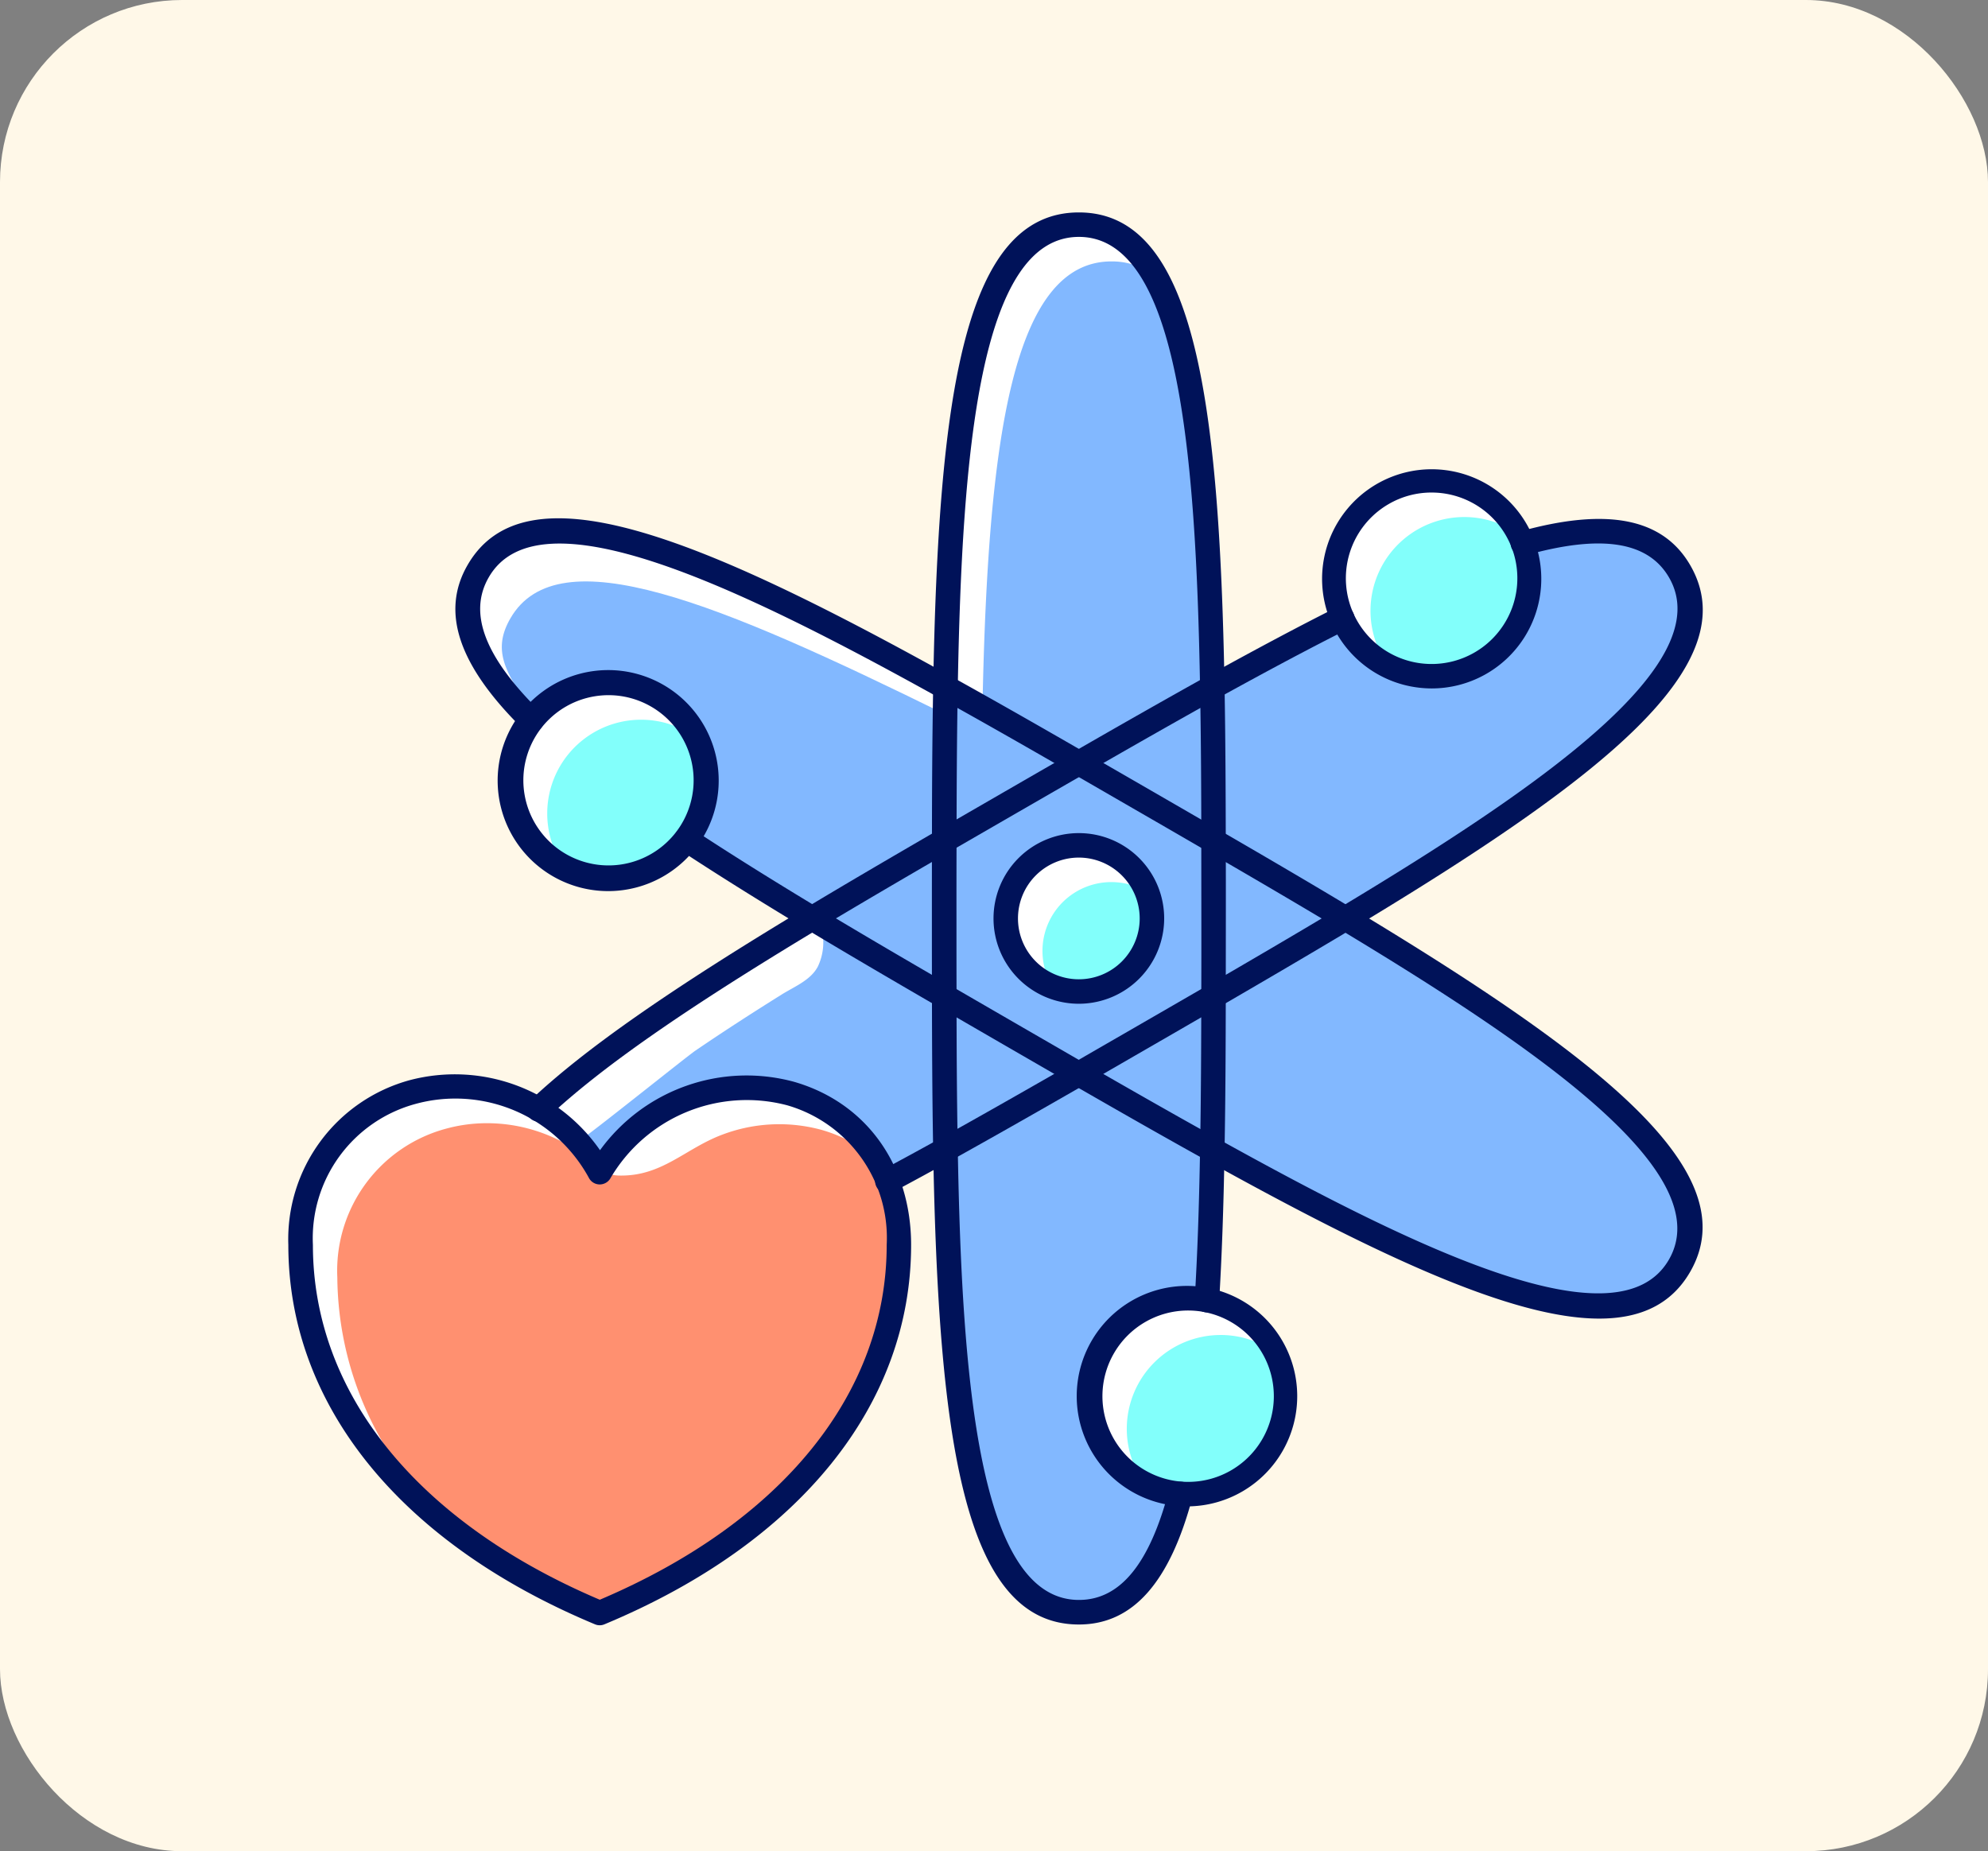 <svg xmlns="http://www.w3.org/2000/svg" width="131" height="122" viewBox="0 0 131 122">
  <rect x="0" y="0" width="131" height="122" fill="#808080" stroke="none"/>
  <g id="Grupo_1043696" data-name="Grupo 1043696" transform="translate(4766 -7956)">
    <rect id="Rectángulo_355805" data-name="Rectángulo 355805" width="131" height="122" rx="12" transform="translate(-4766 7956)" fill="#fff8e8"/>
    <g id="ciencias" transform="translate(-5542.514 7134.378)">
      <path id="Trazado_772974" data-name="Trazado 772974" d="M2699.959,3403.522a6.191,6.191,0,1,0,.12,0Z" transform="translate(-1845.166 -2496.071)" fill="#82fffb"/>
      <path id="Trazado_772975" data-name="Trazado 772975" d="M1426.62,2515.081c-3.358-1.945-6.047-3.527-8.434-4.962-8.639,5.2-14.09,8.994-17.593,12.24a11.718,11.718,0,0,1,3.6,3.664,11.452,11.452,0,0,1,12.644-4.937,9.776,9.776,0,0,1,6.432,5.659c1.061-.565,2.153-1.162,3.427-1.865C1426.639,2521.564,1426.625,2518.082,1426.62,2515.081Z" transform="translate(-588.154 -1627.658)" fill="#82b8ff"/>
      <path id="Trazado_772976" data-name="Trazado 772976" d="M2981.814,2515.271c0,3.013-.019,6.506-.078,9.8,15.788,8.757,26.977,13.4,30.286,7.677s-6.3-13.111-21.774-22.44C2987.376,2512.032,2984.387,2513.777,2981.814,2515.271Z" transform="translate(-2125.07 -1627.843)" fill="#82b8ff"/>
      <path id="Trazado_772977" data-name="Trazado 772977" d="M3012.036,1598.981c-1.488-2.573-4.675-3.159-9.73-1.8a6.729,6.729,0,0,1-6.371,8.839,6.754,6.754,0,0,1-1.75-.232,6.681,6.681,0,0,1-4.083-3.132c-.068-.119-.125-.241-.185-.362-2.287,1.151-4.9,2.538-8.178,4.347.059,3.3.073,6.79.078,9.8,3.348,1.94,6.037,3.522,8.434,4.962C3005.73,1612.087,3015.347,1604.7,3012.036,1598.981Z" transform="translate(-2125.073 -739.567)" fill="#82b8ff"/>
      <path id="Trazado_772978" data-name="Trazado 772978" d="M1258.941,1615.291c0-3,.018-6.477.078-9.8-15.786-8.757-26.975-13.4-30.286-7.677-1.483,2.563-.41,5.606,3.266,9.3a6.721,6.721,0,0,1,10.888,7.784c-.084.144-.178.281-.271.417,2.237,1.47,4.823,3.09,7.891,4.943C1253.058,1618.719,1255.735,1617.153,1258.941,1615.291Z" transform="translate(-420.474 -738.42)" fill="#82b8ff"/>
      <path id="Trazado_772979" data-name="Trazado 772979" d="M2361.815,908.982c3.236-1.864,6.023-3.447,8.512-4.832-.325-18.052-1.907-30.064-8.518-30.064s-8.192,12.01-8.517,30.059C2355.731,905.5,2358.448,907.04,2361.815,908.982Z" transform="translate(-1514.204 -37.387)" fill="#82b8ff"/>
      <path id="Trazado_772980" data-name="Trazado 772980" d="M1339.547,1963.8s.006-.005.009-.009a6.262,6.262,0,0,0,.4-.6,6.279,6.279,0,1,0-.415.616Z" transform="translate(-518.014 -1086.989)" fill="#82fffb"/>
      <path id="Trazado_772981" data-name="Trazado 772981" d="M865.92,2904.971a10.952,10.952,0,0,0-12.275,5.068.3.3,0,0,1-.232.126.269.269,0,0,1-.228-.133,10.717,10.717,0,0,0-9.341-5.514,10.155,10.155,0,0,0-2.662.35,9.693,9.693,0,0,0-7.208,9.824c0,10.052,7.086,18.783,19.443,23.968,12.358-5.185,19.443-13.916,19.443-23.968A9.611,9.611,0,0,0,865.92,2904.971Z" transform="translate(-37.384 -2011.025)" fill="#ff9070"/>
      <g id="Grupo_1043466" data-name="Grupo 1043466" transform="translate(830.554 867.366)">
        <path id="Trazado_772982" data-name="Trazado 772982" d="M2361.8,2876.525c-3.462,1.988-6.1,3.485-8.512,4.827.325,18.055,1.906,30.069,8.517,30.069,2.924,0,5-2.394,6.36-7.3a6.722,6.722,0,0,1,.959-13.392,6.759,6.759,0,0,1,.864.079c.162-2.726.272-5.822.334-9.45C2367.492,2879.786,2364.562,2878.111,2361.8,2876.525Z" transform="translate(-2344.76 -2851.182)" fill="#82b8ff"/>
        <path id="Trazado_772983" data-name="Trazado 772983" d="M2992.465,2337.369c-2.266-1.36-4.8-2.852-7.91-4.653,0,1.533,0,3.081,0,4.654s0,3.121,0,4.653C2986.989,2340.608,2989.77,2338.984,2992.465,2337.369Z" transform="translate(-2958.364 -2322.584)" fill="#82b8ff"/>
        <path id="Trazado_772984" data-name="Trazado 772984" d="M2048.22,2337.205c2.258,1.354,4.8,2.847,7.911,4.654q-.007-2.294,0-4.648t0-4.658C2053.15,2334.284,2050.623,2335.764,2048.22,2337.205Z" transform="translate(-2048.22 -2322.425)" fill="#82b8ff"/>
        <path id="Trazado_772985" data-name="Trazado 772985" d="M2354.353,1977.36q2.045-1.18,4.039-2.328c-3.125-1.8-5.689-3.257-7.995-4.538-.053,3.119-.067,6.356-.073,9.193Z" transform="translate(-2341.875 -1970.494)" fill="#82b8ff"/>
        <path id="Trazado_772986" data-name="Trazado 772986" d="M2682.346,1978.187q1.491.863,2.95,1.71c-.005-2.848-.019-6.092-.072-9.191-2.352,1.311-4.973,2.8-7.984,4.533Z" transform="translate(-2659.646 -1970.7)" fill="#82b8ff"/>
        <path id="Trazado_772987" data-name="Trazado 772987" d="M2364.888,2160.136q1.219-.7,2.417-1.4.007-2.45,0-4.966t0-4.966q-1.593-.925-3.221-1.867l-5.375-3.1q-2.123,1.222-4.309,2.483l-4.3,2.483q-.007,2.451-.005,4.971c0,1.674,0,3.332.005,4.96q1.646.957,3.329,1.93l.964.559q2.182,1.259,4.3,2.488,1.58-.915,3.2-1.847Zm-11.271-6.364a5.085,5.085,0,1,1,5.085,5.085A5.091,5.091,0,0,1,2353.618,2153.772Z" transform="translate(-2341.653 -2138.989)" fill="#82b8ff"/>
      </g>
      <path id="Trazado_772988" data-name="Trazado 772988" d="M2499.73,2336.421a4.547,4.547,0,1,0,4.548,4.548A4.553,4.553,0,0,0,2499.73,2336.421Z" transform="translate(-1652.126 -1458.819)" fill="#82fffb"/>
      <path id="Trazado_772989" data-name="Trazado 772989" d="M3268.191,1485.057s0,.007,0,.011a6.269,6.269,0,0,0,.288.564,6.213,6.213,0,1,0-.294-.579Z" transform="translate(-2402.987 -622.81)" fill="#82fffb"/>
      <path id="Trazado_772990" data-name="Trazado 772990" d="M2682.786,2700.072l-2.993,1.729-2.927,1.691c2.6,1.492,5.331,3.055,7.995,4.533.053-3.094.067-6.342.072-9.193Z" transform="translate(-1828.726 -1811.093)" fill="#82b8ff"/>
      <path id="Trazado_772991" data-name="Trazado 772991" d="M2354.349,2701.013l-.965-.558-3.058-1.773c.005,2.84.02,6.078.073,9.192,2.276-1.269,4.776-2.687,7.984-4.528Q2356.39,2702.19,2354.349,2701.013Z" transform="translate(-1511.321 -1810.946)" fill="#82b8ff"/>
      <path id="Trazado_772992" data-name="Trazado 772992" d="M2695.931,3411.743a6.185,6.185,0,0,1,6.181-6.068h.12a6.142,6.142,0,0,1,3.037.871,6.182,6.182,0,0,0-5.189-3.023h-.12a6.185,6.185,0,0,0-4.453,10.475,6.214,6.214,0,0,0,1.3,1.024A6.137,6.137,0,0,1,2695.931,3411.743Z" transform="translate(-1845.166 -2496.072)" fill="#fff"/>
      <g id="Grupo_1043467" data-name="Grupo 1043467" transform="translate(812.439 882.461)">
        <path id="Trazado_772993" data-name="Trazado 772993" d="M1410.485,2518.524c1.863-1.272,3.761-2.495,5.673-3.691.864-.541,1.922-.948,2.4-1.85a3.7,3.7,0,0,0,.251-2.491l-.623-.373c-8.639,5.2-14.09,8.993-17.593,12.24a11.4,11.4,0,0,1,2.367,2.022C1404.153,2523.542,1409.924,2518.907,1410.485,2518.524Z" transform="translate(-1400.593 -2510.118)" fill="#fff"/>
      </g>
      <path id="Trazado_772994" data-name="Trazado 772994" d="M1230.624,1600.789c3.157-5.459,13.742-1,28.638,6.321,0-.321-.249-1.3-.243-1.618-15.786-8.757-26.975-13.4-30.286-7.677-1.483,2.563-.41,5.606,3.266,9.3.045-.052.094-.1.141-.149C1230.137,1604.281,1229.461,1602.8,1230.624,1600.789Z" transform="translate(-420.474 -738.421)" fill="#fff"/>
      <path id="Trazado_772995" data-name="Trazado 772995" d="M2363.961,876.237a4.661,4.661,0,0,1,2.342.608,5.213,5.213,0,0,0-4.494-2.759c-6.611,0-8.192,12.01-8.517,30.059q1.045.58,2.171,1.214C2355.826,887.834,2357.466,876.237,2363.961,876.237Z" transform="translate(-1514.204 -37.387)" fill="#fff"/>
      <path id="Trazado_772996" data-name="Trazado 772996" d="M1331.443,1959.11a6.188,6.188,0,0,1,8.459-2.226c.015.009.028.019.043.028a6.182,6.182,0,1,0-8.471,8.476A6.187,6.187,0,0,1,1331.443,1959.11Z" transform="translate(-518.029 -1086.989)" fill="#fff"/>
      <g id="Grupo_1043468" data-name="Grupo 1043468" transform="translate(796.59 893.493)">
        <path id="Trazado_772997" data-name="Trazado 772997" d="M1541.826,2912.479c2.816.053,4.331-1.787,6.782-2.7a10.588,10.588,0,0,1,6.566-.3,9.721,9.721,0,0,1,2.957,1.439,9.552,9.552,0,0,0-5.108-3.591,10.936,10.936,0,0,0-12.174,4.92A2.2,2.2,0,0,0,1541.826,2912.479Z" transform="translate(-1521.076 -2906.877)" fill="#fff"/>
        <path id="Trazado_772998" data-name="Trazado 772998" d="M836.127,2916.843a9.693,9.693,0,0,1,7.208-9.824,10.165,10.165,0,0,1,2.662-.349,10.615,10.615,0,0,1,6.156,1.973c.074.053.137.106.2.158a10.607,10.607,0,0,0-8.512-4.283,10.176,10.176,0,0,0-2.663.349,9.693,9.693,0,0,0-7.208,9.825c0,6.392,2.869,12.247,8.132,17A21.94,21.94,0,0,1,836.127,2916.843Z" transform="translate(-833.975 -2904.518)" fill="#fff"/>
      </g>
      <path id="Trazado_772999" data-name="Trazado 772999" d="M2497.335,2343.12a4.537,4.537,0,0,1,6.5-4.1,4.544,4.544,0,1,0-6.052,6.052A4.514,4.514,0,0,1,2497.335,2343.12Z" transform="translate(-1652.127 -1458.819)" fill="#fff"/>
      <path id="Trazado_773000" data-name="Trazado 773000" d="M3270.636,1487.8a6.3,6.3,0,0,1-.288-.564s0-.008,0-.011l0,0a6.181,6.181,0,0,1,8.812-7.825,6.183,6.183,0,0,0-10.963,5.674l0,0s0,.008,0,.011a6.27,6.27,0,0,0,.288.564,6.146,6.146,0,0,0,2.2,2.221C3270.667,1487.85,3270.65,1487.829,3270.636,1487.8Z" transform="translate(-2402.989 -622.831)" fill="#fff"/>
      <g id="Grupo_1043469" data-name="Grupo 1043469" transform="translate(841.981 876.526)">
        <path id="Trazado_773001" data-name="Trazado 773001" d="M2462.344,2309.206a5.623,5.623,0,1,1,5.624-5.623A5.63,5.63,0,0,1,2462.344,2309.206Zm0-9.633a4.01,4.01,0,1,0,4.01,4.01A4.014,4.014,0,0,0,2462.344,2299.573Z" transform="translate(-2456.721 -2297.959)" fill="#001259"/>
      </g>
      <g id="Grupo_1043470" data-name="Grupo 1043470" transform="translate(837.923 835.622)">
        <path id="Trazado_773002" data-name="Trazado 773002" d="M2321.319,928.682c-7.533,0-9.257-11.972-9.6-31.287-.062-3.425-.076-7.041-.08-10.126-.005-1.678-.005-3.389-.005-5.117s0-3.444.005-5.129c0-3.08.018-6.693.08-10.125.34-19.309,2.063-31.276,9.6-31.276s9.257,11.969,9.6,31.282c.062,3.407.075,7.031.081,10.126q.008,2.526.005,5.122t-.005,5.124c-.005,3.1-.018,6.724-.081,10.125-.064,3.845-.181,7.1-.356,9.954a.807.807,0,1,1-1.611-.1c.174-2.828.289-6.061.354-9.883.063-3.391.076-7.009.08-10.1q.008-2.526.005-5.12t-.005-5.118c0-3.09-.018-6.7-.08-10.1-.271-15.424-1.426-29.7-7.983-29.7s-7.712,14.27-7.983,29.691c-.062,3.421-.076,7.025-.08,10.1q-.008,2.526-.006,5.125c0,1.726,0,3.436.006,5.113,0,3.08.018,6.687.08,10.1.271,15.427,1.426,29.7,7.983,29.7,2.707,0,4.646-2.358,5.928-7.21a.807.807,0,0,1,1.56.412C2327.311,925.931,2324.862,928.682,2321.319,928.682Z" transform="translate(-2311.636 -835.622)" fill="#001259"/>
      </g>
      <g id="Grupo_1043471" data-name="Grupo 1043471" transform="translate(811.199 861.561)">
        <path id="Trazado_773003" data-name="Trazado 773003" d="M1357.061,1796.921a.807.807,0,0,1-.554-1.394c3.569-3.369,9.171-7.284,18.164-12.692,2.633-1.583,5.388-3.195,8.714-5.127l4.434-2.562q2.252-1.3,4.444-2.561c3.357-1.934,6.234-3.567,8.794-4.992,3.479-1.919,6.21-3.37,8.6-4.567a.807.807,0,0,1,.723,1.443c-2.37,1.187-5.084,2.629-8.541,4.536-2.551,1.419-5.421,3.048-8.771,4.979q-2.187,1.259-4.443,2.56l-4.432,2.56c-3.319,1.928-6.068,3.535-8.692,5.114-8.89,5.346-14.406,9.2-17.888,12.483A.8.8,0,0,1,1357.061,1796.921Z" transform="translate(-1356.254 -1762.941)" fill="#001259"/>
      </g>
      <g id="Grupo_1043472" data-name="Grupo 1043472" transform="translate(834.179 855.822)">
        <path id="Trazado_773004" data-name="Trazado 773004" d="M2178.592,1602.233a.807.807,0,0,1-.379-1.52c1.18-.625,2.379-1.282,3.819-2.076,2.473-1.376,5.179-2.91,8.772-4.974q1.642-.952,3.33-1.924l2.992-1.728q1.286-.744,2.552-1.474c2.636-1.531,5.733-3.338,8.691-5.114,13.229-7.955,25.018-16.1,21.733-21.776-1.375-2.377-4.449-2.861-9.4-1.477a.807.807,0,1,1-.435-1.554c5.763-1.61,9.437-.883,11.233,2.224,3.773,6.523-5.735,14.007-22.3,23.968-2.967,1.781-6.07,3.591-8.714,5.127q-1.27.731-2.552,1.474l-2.994,1.729q-1.683.971-3.33,1.924c-3.6,2.069-6.314,3.607-8.8,4.988-1.449.8-2.655,1.459-3.844,2.089A.805.805,0,0,1,2178.592,1602.233Z" transform="translate(-2177.784 -1557.786)" fill="#001259"/>
      </g>
      <g id="Grupo_1043473" data-name="Grupo 1043473" transform="translate(863.592 852.469)">
        <path id="Trazado_773005" data-name="Trazado 773005" d="M3236.586,1452.42a7.322,7.322,0,0,1-1.89-.25,7.222,7.222,0,1,1,1.89.25Zm-.021-12.91a5.611,5.611,0,0,0-2.814.756h0a5.65,5.65,0,1,0,2.814-.756Zm-3.218.057h0Z" transform="translate(-3229.316 -1437.897)" fill="#001259"/>
      </g>
      <g id="Grupo_1043474" data-name="Grupo 1043474" transform="translate(806.522 855.776)">
        <path id="Trazado_773006" data-name="Trazado 773006" d="M1264.434,1608.881c-5.688,0-14.5-4.106-25.894-10.431-2.928-1.62-5.962-3.357-8.806-4.993q-2.189-1.269-4.439-2.567l-.965-.559q-1.752-1.014-3.464-2.008c-3.489-2.02-6.258-3.65-8.714-5.127-3.251-1.961-5.966-3.663-8.3-5.2a.807.807,0,1,1,.888-1.347c2.318,1.528,5.015,3.219,8.246,5.168,2.447,1.472,5.209,3.1,8.691,5.114q1.711.994,3.463,2.007l.964.558q2.25,1.3,4.438,2.566c2.835,1.631,5.863,3.364,8.781,4.979,13.487,7.488,26.418,13.635,29.7,7.956s-8.5-13.828-21.724-21.793c-2.458-1.479-5.22-3.1-8.692-5.114q-1.658-.964-3.355-1.944l-5.508-3.181c-3.49-2.014-6.281-3.6-8.784-4.985-13.486-7.488-26.418-13.636-29.7-7.956-1.371,2.368-.265,5.262,3.38,8.849a.807.807,0,0,1-1.132,1.151c-4.244-4.176-5.436-7.711-3.645-10.807,3.771-6.524,14.995-2.023,31.88,7.353,2.51,1.392,5.309,2.98,8.807,5l5.511,3.182q1.7.982,3.356,1.946c3.478,2.014,6.248,3.644,8.714,5.127,16.559,9.974,26.064,17.464,22.288,23.984C1269.193,1607.926,1267.177,1608.881,1264.434,1608.881Z" transform="translate(-1189.059 -1556.135)" fill="#001259"/>
      </g>
      <g id="Grupo_1043475" data-name="Grupo 1043475" transform="translate(809.345 865.826)">
        <path id="Trazado_773007" data-name="Trazado 773007" d="M1297.224,1929.96a7.283,7.283,0,1,1,1.86-.242A7.3,7.3,0,0,1,1297.224,1929.96Zm.022-12.913a5.674,5.674,0,0,0-1.447.189,5.61,5.61,0,1,0,1.447-.189Z" transform="translate(-1289.977 -1915.437)" fill="#001259"/>
      </g>
      <g id="Grupo_1043476" data-name="Grupo 1043476" transform="translate(847.536 906.375)">
        <path id="Trazado_773008" data-name="Trazado 773008" d="M2662.581,3379.571h-.14a7.265,7.265,0,1,1,.14,0Zm0-12.908a5.647,5.647,0,0,0-.1,11.293,5.647,5.647,0,1,0,.214-11.292Zm6.455,5.77h0Z" transform="translate(-2655.317 -3365.049)" fill="#001259"/>
      </g>
      <g id="Grupo_1043477" data-name="Grupo 1043477" transform="translate(795.514 892.417)">
        <path id="Trazado_773009" data-name="Trazado 773009" d="M816.033,2902.375a.8.8,0,0,1-.31-.062c-12.843-5.354-20.209-14.469-20.209-25a10.866,10.866,0,0,1,8-10.863,11.656,11.656,0,0,1,12.538,4.616,11.937,11.937,0,0,1,12.781-4.509c4.761,1.37,7.719,5.491,7.719,10.755,0,10.536-7.366,19.65-20.209,25A.8.8,0,0,1,816.033,2902.375Zm-9.5-34.712a9.914,9.914,0,0,0-2.589.34,9.173,9.173,0,0,0-6.811,9.305c0,9.769,6.885,18.278,18.905,23.384,12.021-5.107,18.905-13.615,18.905-23.384a9.09,9.09,0,0,0-6.551-9.2,10.417,10.417,0,0,0-11.671,4.837.816.816,0,0,1-.7.378.807.807,0,0,1-.684-.4A10.02,10.02,0,0,0,806.528,2867.663Z" transform="translate(-795.514 -2866.059)" fill="#001259"/>
      </g>
    </g>
  </g>
</svg>
